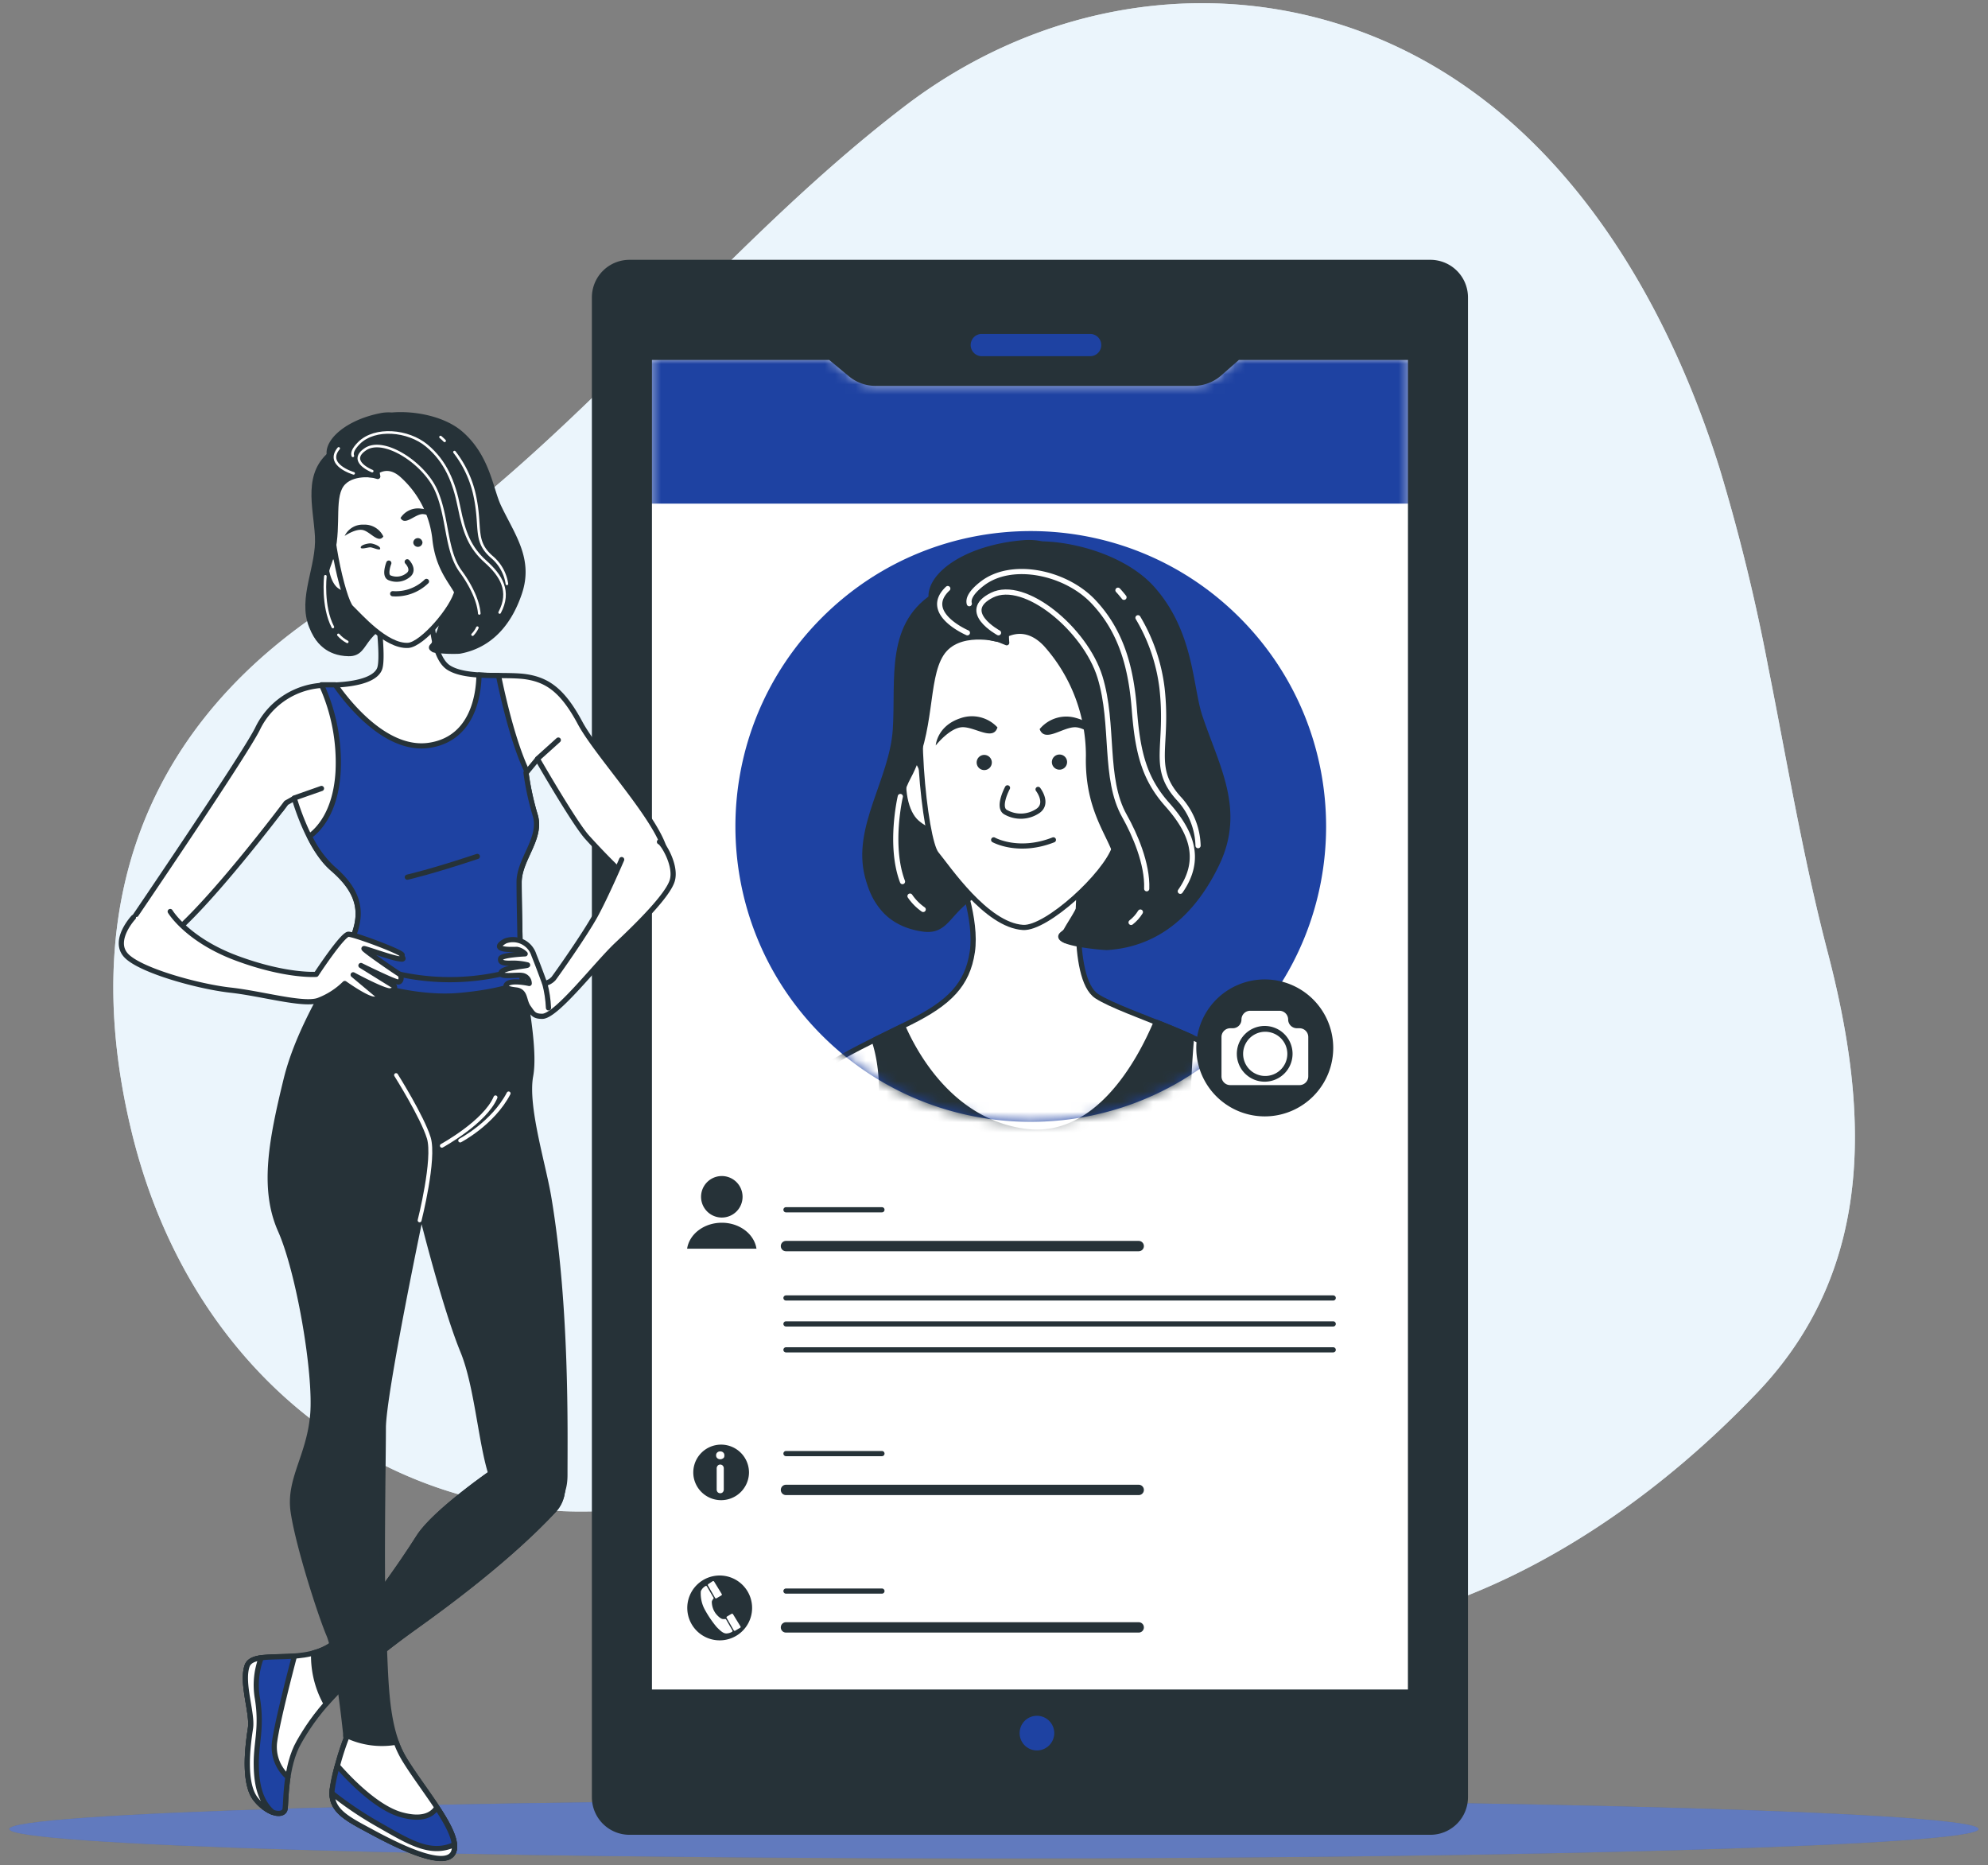 <svg xmlns="http://www.w3.org/2000/svg" width="194" height="182" fill="none">
  <rect width="100%" height="100%" fill="#808080" stroke="none"/>
  <g fill="#ECF6FC">
    <path d="M172.553 65.087a189 189 0 0 0-4.738-19.357c-5.771-18.42-17.256-37.058-36.982-43.324-14.563-4.622-30.281-1.433-42.586 7.987-19.301 14.771-33.348 34.928-54.466 47.719-17.63 10.685-26.858 27.946-20.93 52.345 5.927 24.398 25.729 38.612 47.399 36.886 18.01-1.453 36.84.101 52.41 8.843 13.916 7.81 38.501 1.012 58.84-20.324 11.85-12.437 10.701-28.25 6.838-43.026-2.389-9.151-3.938-18.486-5.785-27.749"/>
    <path d="M172.553 65.087a189 189 0 0 0-4.738-19.357c-5.771-18.42-17.256-37.058-36.982-43.324-14.563-4.622-30.281-1.433-42.586 7.987-19.301 14.771-33.348 34.928-54.466 47.719-17.63 10.685-26.858 27.946-20.93 52.345 5.927 24.398 25.729 38.612 47.399 36.886 18.01-1.453 36.84.101 52.41 8.843 13.916 7.81 38.501 1.012 58.84-20.324 11.85-12.437 10.701-28.25 6.838-43.026-2.389-9.151-3.938-18.486-5.785-27.749" opacity=".7"/>
  </g>
  <path fill="#1E42A2" d="M193.078 178.463c0 1.58-43.026 2.865-96.084 2.865s-96.09-1.285-96.09-2.865c0-1.579 43.026-2.865 96.09-2.865s96.084 1.286 96.084 2.865"/>
  <path fill="#fff" d="M193.078 178.463c0 1.58-43.026 2.865-96.084 2.865s-96.09-1.285-96.09-2.865c0-1.579 43.026-2.865 96.09-2.865s96.084 1.286 96.084 2.865" opacity=".3"/>
  <path fill="#263238" stroke="#263238" stroke-miterlimit="10" stroke-width=".506" d="M139.585 25.604H61.429a3.417 3.417 0 0 0-3.417 3.417v146.334a3.417 3.417 0 0 0 3.417 3.417h78.156a3.416 3.416 0 0 0 3.416-3.417V29.021a3.416 3.416 0 0 0-3.416-3.417Z"/>
  <path fill="#1E42A2" d="M106.384 34.756h-10.58a1.088 1.088 0 0 1-.416-2.09q.2-.082.416-.081h10.58a1.08 1.08 0 0 1 1.083 1.083 1.08 1.08 0 0 1-.668 1.005 1.1 1.1 0 0 1-.415.083"/>
  <path fill="#fff" d="M137.631 165.085H63.383V34.883h17.62l1.98 1.64a3.82 3.82 0 0 0 2.46.89h31.049a3.87 3.87 0 0 0 2.531-.961l1.787-1.57h16.826z"/>
  <mask id="a" width="75" height="132" x="63" y="34" maskUnits="userSpaceOnUse" style="mask-type:luminance">
    <path fill="#fff" d="M137.631 165.085H63.383V34.883h17.62l1.98 1.64a3.82 3.82 0 0 0 2.46.89h31.049a3.87 3.87 0 0 0 2.531-.961l1.787-1.57h16.826z"/>
  </mask>
  <g mask="url(#a)">
    <path fill="#1E42A2" d="M119.018 36.452c-.7.615-1.599.957-2.531.962H85.422a3.83 3.83 0 0 1-2.46-.891l-1.959-1.64h-17.62v14.26h74.248V34.867h-16.826z"/>
  </g>
  <path stroke="#263238" stroke-linecap="round" stroke-linejoin="round" stroke-width=".475" d="M137.631 165.085H63.383V34.883h17.62l1.98 1.64a3.82 3.82 0 0 0 2.46.89h31.049a3.87 3.87 0 0 0 2.531-.961l1.787-1.57h16.826z"/>
  <path fill="#fff" d="M132.103 50.61h-62.97v107.221h62.97z"/>
  <path fill="#1E42A2" d="M102.881 169.109a1.692 1.692 0 0 0-2.885-1.203 1.7 1.7 0 0 0-.368 1.844 1.69 1.69 0 0 0 1.562 1.044 1.695 1.695 0 0 0 1.691-1.685m18.087-68.088c11.255-11.256 11.255-29.505 0-40.761s-29.506-11.256-40.761 0-11.256 29.505 0 40.761c11.255 11.255 29.505 11.255 40.761 0"/>
  <mask id="b" width="59" height="59" x="71" y="51" maskUnits="userSpaceOnUse" style="mask-type:luminance">
    <path fill="#fff" d="M120.968 101.021c11.256-11.256 11.256-29.505 0-40.761s-29.505-11.256-40.761 0-11.256 29.505 0 40.761 29.505 11.256 40.761 0"/>
  </mask>
  <g mask="url(#b)">
    <path fill="#fff" stroke="#263238" stroke-linecap="round" stroke-linejoin="round" stroke-width=".506" d="M93.608 85.224s1.756 4.47 1.275 7.663c-.48 3.194-2.237 4.956-6.074 6.87s-9.9 4.631-10.544 6.549c-.642 1.919 0 10.888 0 10.888h46.959s-1.118-9.288-3.512-12.487-11.977-5.745-14.68-7.507-1.594-11.82-1.594-11.82-7.198 2.233-11.83-.156"/>
    <path fill="#263238" stroke="#263238" stroke-linecap="round" stroke-linejoin="round" stroke-width=".506" d="M88.09 100.131c-.87.425-1.827.891-2.783 1.366 1.665 5.062.126 11.496-1.296 15.692h33.256a12.4 12.4 0 0 1-1.058-3.513c-.541-3.801-.182-9.541.071-12.502a83 83 0 0 0-3.447-1.443c-1.665 3.943-5.831 11.602-12.822 10.655-6.93-.926-10.528-7.081-11.92-10.255ZM85.62 87.78s.952 2.394 4.495 2.87 1.792-4.667 12.26-5.027c7.37-.253.041 5.822 1.64 6.145 1.6.324 5.568-.162 7.826-5.43 2.257-5.27 2.713-18.69-1.919-23.002-4.631-4.313-18.222-4.156-20.283-.319s-.642 10.539-2.53 14.214c-1.889 3.675-2.77 8.63-1.489 10.549"/>
    <path fill="#fff" stroke="#263238" stroke-linecap="round" stroke-linejoin="round" stroke-width=".506" d="M90.115 75.464s-1.275-3.356-1.756-.957c-.48 2.4 0 4.789 1.119 5.75s1.756.795 1.756.795l-1.118-5.588Z"/>
    <path fill="#fff" stroke="#263238" stroke-linecap="round" stroke-linejoin="round" stroke-width=".506" d="M95.142 58.37s-2.698.674-4.5 5.624-.395 17.96.729 19.311c1.123 1.352 4.864 6.965 8.463 7.188 2.293.142 8.044-5.128 8.945-7.826s1.214-14.846.536-17.772-6.297-9.678-14.173-6.525"/>
    <path fill="#263238" d="M96.787 74.36a.74.74 0 1 1-1.478 0 .74.74 0 0 1 1.478 0m7.345 0a.74.74 0 0 1-.884.725.738.738 0 0 1 .145-1.463.73.73 0 0 1 .739.739Z"/>
    <path stroke="#263238" stroke-linecap="round" stroke-linejoin="round" stroke-width=".506" d="M96.969 81.948s2.394 1.347 5.826 0m-1.493-4.925s1.048 1.342 0 2.09a2.99 2.99 0 0 1-3.138.147c-.896-.445.152-2.389.152-2.389"/>
    <path fill="#263238" d="M97.338 70.974a3.39 3.39 0 0 0-3.639-.886c-2.273.76-2.384 2.648-2.384 2.648s1.382-1.762 2.617-1.782 2.991 1.367 3.406.02m4.116.167a3.37 3.37 0 0 1 3.579-1.078c2.313.633 2.531 2.531 2.531 2.531s-1.483-1.68-2.714-1.635c-1.23.046-2.91 1.508-3.396.182"/>
    <path fill="#263238" stroke="#263238" stroke-linecap="round" stroke-linejoin="round" stroke-width=".506" d="M97.44 62.385s-3.994-1.094-5.594 1.437-.794 7.507-3.194 11.976-.957 11.34-.638 12.3c.32.963-2.075 2.238-3.35-2.555-1.276-4.794 2.394-9.426 2.713-14.376s-.805-10.382 4.15-13.257c4.956-2.875 5.913-1.119 5.913-1.119z"/>
    <path fill="#263238" stroke="#263238" stroke-linecap="round" stroke-linejoin="round" stroke-width=".506" d="M117.085 69.896c-.957-2.875-.8-8.15-4.631-12.462-2.405-2.703-7.001-4.272-10.772-4.363a6.3 6.3 0 0 0-1.848-.107c-6.074.506-9.9 3.675-8.782 6.075 1.119 2.399 6.388 3.355 6.388 3.355l.8.32a7 7 0 0 1-.03-.816c.86-.4 2.328-.663 3.862.972a16.32 16.32 0 0 1 4.15 10.863c-.157 6.074 2.876 8.307 2.876 10.863s-4.47 5.75-5.432 6.55c-1.063.886 4.05 1.321 4.369 1.3 5.147-.318 8.569-3.68 10.716-8.164 2.525-5.274-.016-9.44-1.666-14.386"/>
    <path stroke="#fff" stroke-linecap="round" stroke-linejoin="round" stroke-width=".506" d="M111.284 88.99c-.238.39-.545.733-.906 1.012M97.44 61.742s-3.832-2.076-.638-3.67c3.194-1.595 9.112 3.35 10.539 7.982 1.428 4.632.319 9.906 2.399 13.576.982 1.747 2.258 4.642 2.162 7.087"/>
    <path stroke="#fff" stroke-linecap="round" stroke-linejoin="round" stroke-width=".506" d="M94.59 58.902c-.121-.44.122-1.073 1.25-1.949 2.876-2.237 8.15-1.119 10.863 1.756s3.675 6.388 3.994 10.54c.319 4.15.957 6.722 3.209 9.252s3.513 5.27 1.276 8.464M94.403 61.742s-4.47-1.914-1.914-4.313m-3.685 30.007a5.1 5.1 0 0 0 1.286 1.3m-2.232-11.019s-1.124 4.773.212 8.301"/>
    <path stroke="#fff" stroke-linecap="round" stroke-linejoin="round" stroke-width=".506" d="M111.051 60.278a17.5 17.5 0 0 1 2.349 6.895c.638 5.75-1.119 7.668 1.6 10.7a7.03 7.03 0 0 1 1.913 4.637m-7.816-24.92s.233.239.588.69"/>
  </g>
  <path fill="#263238" d="M123.422 108.928a6.682 6.682 0 1 0 0-13.364 6.682 6.682 0 0 0 0 13.364"/>
  <path fill="#fff" d="M126.803 100.328h-.243a.856.856 0 0 1-.855-.85.857.857 0 0 0-.851-.856h-2.85a.854.854 0 0 0-.855.856.85.85 0 0 1-.525.785.9.9 0 0 1-.325.065h-.243a.856.856 0 0 0-.856.855v3.837a.853.853 0 0 0 .856.856h6.762a.856.856 0 0 0 .851-.856v-3.837a.86.86 0 0 0-.254-.608.86.86 0 0 0-.612-.247m-3.381 5.214a2.719 2.719 0 1 1 2.713-2.714 2.72 2.72 0 0 1-2.713 2.714"/>
  <path fill="#fff" d="M123.422 104.985a2.157 2.157 0 1 0-.001-4.313 2.157 2.157 0 0 0 .001 4.313"/>
  <path stroke="#263238" stroke-linecap="round" stroke-linejoin="round" stroke-width=".506" d="M76.7 118.039h9.365M76.7 141.83h9.365"/>
  <path stroke="#263238" stroke-linecap="round" stroke-linejoin="round" stroke-width="1.012" d="M76.7 121.583h34.421M76.7 145.374h34.421"/>
  <path stroke="#263238" stroke-linecap="round" stroke-linejoin="round" stroke-width=".506" d="M76.7 155.244h9.365"/>
  <path stroke="#263238" stroke-linecap="round" stroke-linejoin="round" stroke-width="1.012" d="M76.7 158.788h34.421"/>
  <path stroke="#263238" stroke-linecap="round" stroke-linejoin="round" stroke-width=".506" d="M76.7 126.645h53.403M76.7 129.176h53.403M76.7 131.707h53.403"/>
  <path fill="#263238" d="M70.44 118.799a2.025 2.025 0 1 0-.002-4.05 2.025 2.025 0 0 0 .001 4.05Zm0 .506c-1.737 0-3.17 1.103-3.387 2.531h6.767c-.217-1.428-1.65-2.531-3.38-2.531m-.208 34.421a3.16 3.16 0 0 0-2.923 1.953 3.163 3.163 0 1 0 2.923-1.953m-1.114.84.425-.283a.1.1 0 0 1 .077-.013q.04.009.065.043l.744 1.215a.1.1 0 0 1-.005.115.1.1 0 0 1-.03.026l-.476.279a.1.1 0 0 1-.077.008.1.1 0 0 1-.06-.049l-.693-1.209a.103.103 0 0 1 .03-.132m2.314 4.657c-.17.099-.361.154-.557.157-.32 0-.623-.309-.942-.628a10.4 10.4 0 0 1-1.164-1.716 3.27 3.27 0 0 1-.38-1.771c.09-.214.249-.392.45-.507a.1.1 0 0 1 .147.036l.633 1.078a.1.1 0 0 1 .022.061.1.1 0 0 1-.022.06.7.7 0 0 0-.157.279c0 .432.142.852.405 1.194.289.345.542.507.684.507a.8.8 0 0 0 .192 0 .1.1 0 0 1 .067.006q.031.014.05.044l.617 1.068a.1.1 0 0 1-.046.132Zm.784-.39-.476.279a.1.1 0 0 1-.136-.041l-.694-1.21a.1.1 0 0 1 .03-.131l.446-.264a.11.11 0 0 1 .142.031l.744 1.215a.1.1 0 0 1-.056.121m-1.843-17.878a2.716 2.716 0 0 0-2.666 3.248 2.72 2.72 0 0 0 5.384-.53 2.724 2.724 0 0 0-2.718-2.718m.258 4.358a.4.4 0 0 1-.096.283.33.33 0 0 1-.248.102.36.36 0 0 1-.253-.102.4.4 0 0 1-.096-.283v-2.02a.4.4 0 0 1 .096-.283.34.34 0 0 1 .389-.08.3.3 0 0 1 .112.08.38.38 0 0 1 .096.283zm-.055-3.037a.45.45 0 0 1-.582 0 .36.36 0 0 1-.112-.279.35.35 0 0 1 .111-.273.4.4 0 0 1 .294-.106.4.4 0 0 1 .289.106.35.35 0 0 1 .111.273.36.36 0 0 1-.091.284z"/>
  <path fill="#fff" d="M48.182 143.556s-5.74 3.933-7.314 6.409c-1.575 2.475-5.852 8.888-8.773 10.69s-7.425.223-7.987 1.909.562 4.611.334 6.074-.785 5.401.567 6.975 2.698 1.574 2.809.901 0-4.161 1.352-6.525c1.351-2.363 3.599-5.735 11.475-11.358s11.698-9.451 13.383-11.253c1.686-1.802.451-4.389.451-4.389"/>
  <path stroke="#263238" stroke-linecap="round" stroke-linejoin="round" stroke-width=".506" d="M48.182 143.556s-5.74 3.933-7.314 6.409c-1.575 2.475-5.852 8.888-8.773 10.69s-7.425.223-7.987 1.909.562 4.611.334 6.074-.785 5.401.567 6.975 2.698 1.574 2.809.901 0-4.161 1.352-6.525c1.351-2.363 3.599-5.735 11.475-11.358s11.698-9.451 13.383-11.253c1.686-1.802.451-4.389.451-4.389"/>
  <path fill="#263238" stroke="#263238" stroke-linecap="round" stroke-linejoin="round" stroke-width=".506" d="M48.182 143.556s-5.74 3.934-7.315 6.409c-1.574 2.475-5.851 8.888-8.772 10.69a5.7 5.7 0 0 1-1.488.618 9.53 9.53 0 0 0 1.22 4.961c1.71-1.964 4.363-4.424 8.818-7.593 7.871-5.629 11.698-9.451 13.383-11.253 1.686-1.802.45-4.388.45-4.388z"/>
  <path fill="#1E42A2" stroke="#263238" stroke-linecap="round" stroke-linejoin="round" stroke-width=".506" d="M26.806 169.878c.288-2.024 1.564-6.919 1.928-8.296-2.197.172-4.257-.122-4.626.982-.562 1.691.562 4.611.334 6.074s-.785 5.401.567 6.975c1.351 1.575 2.698 1.575 2.809.901.066-.379.056-1.66.278-3.123a3.9 3.9 0 0 1-1.29-3.513"/>
  <path fill="#fff" stroke="#263238" stroke-linecap="round" stroke-linejoin="round" stroke-width=".506" d="M25.009 172.014c0-2.024.562-3.487.111-6.297a7.6 7.6 0 0 1 .37-3.963c-.71.101-1.215.314-1.382.81-.562 1.69.562 4.611.334 6.074s-.785 5.401.567 6.975c.42.53.967.946 1.59 1.21-1.337-1.189-1.59-3.042-1.59-4.809"/>
  <path fill="#263238" stroke="#263238" stroke-linecap="round" stroke-linejoin="round" stroke-width=".506" d="M33.381 93.51c.122-.208.233-.416.34-.613q-.159.295-.34.613m.714-1.342c.091-.177.167-.339.243-.506a4 4 0 0 1-.243.506m-1.145 2.106.34-.603zm1.433-2.688c.071-.162.137-.314.188-.45-.05.136-.137.288-.188.45m16.401 2.389v-.364q-.015.162 0 .364m2.794 23.032c-.506-3.219-2.359-9-1.797-12.037.41-2.222-.324-6.313-.744-9.05-9.91 1.042-15.52-.451-18.136-1.555-1.656 2.895-3.969 6.864-4.971 10.944-1.458 5.963-2.36 10.685-.562 14.735s3.493 13.935 3.153 17.985-2.364 6.302-1.913 9.45c.45 3.149 2.582 9.871 3.483 12.007.9 2.136 1.69 10.124 1.69 10.124a26 26 0 0 0-1.351 4.976c-.223 2.025 1.407 2.809 3.72 4.049s7.3 3.827 8.1 2.066-2.901-5.963-4.774-9.031c-1.873-3.067-1.797-7.507-2.025-12.224-.278-5.406-.045-16.73-.045-20.106s3.71-21.022 3.71-21.022 2.247 9.111 4.05 13.5 1.862 12.336 3.887 14.138 6.074 2.247 6.074-2.025.213-16.304-1.549-26.924M50.83 94.436c0-.147-.03-.294-.041-.42.01.126.02.268.04.42Zm.156 1.174c0-.157-.04-.303-.065-.45.025.147.045.293.065.45M27.752 78.552l.076-.107zm-.334.455.147-.197zm.187-.263c.046-.066.086-.117.127-.167z"/>
  <path stroke="#fff" stroke-linecap="round" stroke-linejoin="round" stroke-width=".38" d="M40.948 119.072s1.519-5.998.896-8.043-3.194-6.13-3.194-6.13m4.47 6.894s4.212-2.298 5.234-4.723m-3.447 4.212s3.194-1.66 4.728-4.596"/>
  <path fill="#fff" stroke="#263238" stroke-linecap="round" stroke-linejoin="round" stroke-width=".506" d="M56.615 70.549c-1.685-3.149-3.148-4.161-5.173-4.5s-5.852.228-7.648-.901c-1.797-1.129-1.802-6.074-1.575-6.409s-5.512-.116-5.512-.116.784 5.512.334 6.641-2.607 1.595-5.285 1.595a7.48 7.48 0 0 0-6.636 4.272c-1.351 2.698-12.33 18.83-12.33 18.83s-.638.724-.598 1.013l3.999.678c3.938-2.91 11.739-13.313 11.739-13.313l.79-.445s1.35 4.834 3.71 6.858c2.358 2.025 3.037 3.939 2.14 6.414a26 26 0 0 1-1.67 3.23c2.617 1.103 8.226 2.596 18.137 1.553a18 18 0 0 1-.268-2.308c0-1.802-.112-5.29-.112-7.537 0-2.248 2.248-4.277 1.575-6.525a27 27 0 0 1-.901-4.16l1.123-1.352s3.59 6.241 4.84 7.623c2.556 2.825 5.623 5.766 6.185 5.426s1.914-.79 1.463-3.826c-.45-3.038-6.636-9.593-8.327-12.741"/>
  <path fill="#1E42A2" stroke="#263238" stroke-linecap="round" stroke-linejoin="round" stroke-width=".506" d="M50.769 93.687c-2.592.374-9.78 1.068-16.755-1.316-.36.693-.82 1.518-1.342 2.414 1.757.734 7.229 2.8 12.245 2.339 3.265-.304 5.097-.866 6.074-1.321a18 18 0 0 1-.222-2.116"/>
  <path fill="#1E42A2" stroke="#263238" stroke-linecap="round" stroke-linejoin="round" stroke-width=".506" d="M50.834 94.512q-.056-.45-.065-.901c0-1.802-.112-5.29-.112-7.537 0-2.248 2.248-4.278 1.575-6.525a27 27 0 0 1-.901-4.16l.096-.117c-1.392-2.896-2.43-7.639-2.78-9.36-.632 0-1.28 0-1.903-.055-.035 1.888-.577 6.074-4.636 6.828-4.247.815-8.059-3.958-9.395-5.867H31.37a18.26 18.26 0 0 1 1.62 8.54c-.248 3.953-1.949 5.639-2.789 6.241a10.2 10.2 0 0 0 2.227 3.093c2.364 2.025 3.038 3.938 2.142 6.413a16 16 0 0 1-1.013 2.025 22.95 22.95 0 0 0 17.276 1.382Z"/>
  <path stroke="#263238" stroke-linecap="round" stroke-linejoin="round" stroke-width=".506" d="M39.749 85.588s2.278-.506 6.833-2.025"/>
  <path fill="#fff" d="M16.611 88.939s1.645 2.758 6.485 4.555 7.76 1.575 7.76 1.575 2.566-3.913 3.148-3.913 5.33 1.777 5.239 2.025.445.506-.4.354-2.997-.936-3.305-.982c-.31-.046 3.077 2.278 3.391 2.46s.268.76-.046.805c-.313.045-3.66-1.61-3.66-1.61l3.26 2.025s.178.36-.4.445c-.576.086-3.619-1.564-3.619-1.564l2.456 2.055s.268.405-.507.314c-.774-.09-2.769-1.518-2.769-1.518a7.4 7.4 0 0 1-2.591 1.655c-1.473.506-5.492-.673-8.575-1.013s-8.798-1.908-10.17-3.38c-1.371-1.474.714-3.711.714-3.711"/>
  <path stroke="#263238" stroke-linecap="round" stroke-linejoin="round" stroke-width=".506" d="M16.611 88.939s1.645 2.758 6.485 4.555 7.76 1.575 7.76 1.575 2.566-3.913 3.148-3.913 5.33 1.777 5.239 2.025.445.506-.4.354-2.997-.936-3.305-.982c-.31-.046 3.077 2.278 3.391 2.46s.268.76-.046.805c-.313.045-3.66-1.61-3.66-1.61l3.26 2.025s.178.36-.4.445c-.576.086-3.619-1.564-3.619-1.564l2.456 2.055s.268.405-.507.314c-.774-.09-2.769-1.518-2.769-1.518a7.4 7.4 0 0 1-2.591 1.655c-1.473.506-5.492-.673-8.575-1.013s-8.798-1.908-10.17-3.38c-1.371-1.474.714-3.711.714-3.711"/>
  <path fill="#fff" d="M60.665 83.872s-1.489 3.467-2.531 5.385c-1.043 1.919-3.852 5.887-4.115 6.222a1.58 1.58 0 0 1-.866.48s-.476-1.341-1.053-2.779a2.147 2.147 0 0 0-2.779-1.371s-.81.41-.506.648c.303.238 1.28.177 1.64.177.303.06.58.213.795.435 0 0-2.309.101-2.39.456-.08.354.203.46.876.46a6 6 0 0 1 1.741.162c.198.117-2.298.213-2.576.73-.279.516 1.559.212 2.025.298a.79.79 0 0 1 .718.784s-1.867-.425-2.227.132c-.288.44.896.47 1.114.532.784.222.577 1.047 1.053 1.695.405.552.506.846 1.331.846 1.392 0 5.285-5.103 7.31-7.006s4.89-4.733 5.365-6.2c.476-1.469-.916-3.736-1.235-3.817"/>
  <path stroke="#263238" stroke-linecap="round" stroke-linejoin="round" stroke-width=".506" d="M60.665 83.872s-1.489 3.467-2.531 5.385c-1.043 1.919-3.852 5.887-4.115 6.222a1.58 1.58 0 0 1-.866.48s-.476-1.341-1.053-2.779a2.147 2.147 0 0 0-2.779-1.371s-.81.41-.506.648c.303.238 1.28.177 1.64.177.303.06.58.213.795.435 0 0-2.309.101-2.39.456-.08.354.203.46.876.46a6 6 0 0 1 1.741.162c.198.117-2.298.213-2.576.73-.279.516 1.559.212 2.025.298a.79.79 0 0 1 .718.784s-1.867-.425-2.227.132c-.288.44.896.47 1.114.532.784.222.577 1.047 1.053 1.695.405.552.506.846 1.331.846 1.392 0 5.285-5.103 7.31-7.006s4.89-4.733 5.365-6.2c.476-1.469-.916-3.736-1.235-3.817"/>
  <path fill="#fff" d="M53.163 95.96c.204.778.325 1.575.36 2.379z"/>
  <path stroke="#263238" stroke-linecap="round" stroke-linejoin="round" stroke-width=".506" d="M53.163 95.96c.204.778.325 1.575.36 2.379m-1.069-24.302 2.03-1.828M28.72 77.863l2.652-.931"/>
  <path fill="#263238" stroke="#263238" stroke-linecap="round" stroke-linejoin="round" stroke-width=".506" d="M31.144 62.379s.749 1.362 2.88 1.397.734-2.92 6.965-3.893c4.384-.683.44 3.478 1.422 3.544.983.066 3.326-.506 4.283-3.812s.268-11.364-2.81-13.606c-3.077-2.242-11.181-1.16-12.148 1.28s.38 6.343-.506 8.677-.987 5.36-.086 6.413"/>
  <path fill="#fff" stroke="#263238" stroke-linecap="round" stroke-linejoin="round" stroke-width=".506" d="M32.915 54.71s-1.012-1.908-1.118-.445.349 2.865 1.083 3.356 1.108.35 1.108.35l-1.073-3.26Z"/>
  <path fill="#fff" stroke="#263238" stroke-linecap="round" stroke-linejoin="round" stroke-width=".506" d="M34.707 44.12s-1.564.598-2.283 3.686 1.063 10.761 1.833 11.485 3.412 3.807 5.568 3.68c1.377-.076 4.434-3.644 4.778-5.32.344-1.675-.349-8.96-.967-10.66-.617-1.7-4.454-5.325-8.929-2.87Z"/>
  <path fill="#263238" d="M37.102 53.526c0 .243-.699-.107-.947-.122s-.967.248-.952 0 .73-.4.977-.384c.248.015.937.258.922.506m4.12-.679a.444.444 0 0 1-.385.507.45.45 0 0 1-.506-.39.445.445 0 0 1 .88-.106z"/>
  <path stroke="#263238" stroke-linecap="round" stroke-linejoin="round" stroke-width=".506" d="M38.322 57.93a4.3 4.3 0 0 0 3.295-1.2m-1.878-1.914s.719.73.152 1.25a1.79 1.79 0 0 1-1.863.315c-.572-.203-.086-1.438-.086-1.438"/>
  <path fill="#263238" d="M37.41 52.346a2.02 2.02 0 0 0-1.933-1.154 1.94 1.94 0 0 0-1.843 1.099s1.109-.765 1.823-.562c.713.202 1.478 1.316 1.953.617m1.676-1.806a2.02 2.02 0 0 1 2.06-.902 1.93 1.93 0 0 1 1.69 1.316s-1.011-.9-1.735-.78c-.724.122-1.605 1.124-2.015.365Z"/>
  <path fill="#263238" stroke="#263238" stroke-linecap="round" stroke-linejoin="round" stroke-width=".506" d="M36.368 46.348s-2.465-.375-3.235 1.265.066 4.556-1.043 7.39c-1.108 2.835.248 6.844.506 7.396.259.552-1.078 1.483-2.191-1.285-1.114-2.77.749-5.806.582-8.788-.167-2.981-1.23-6.145 1.518-8.22s3.447-1.094 3.447-1.094z"/>
  <path fill="#263238" stroke="#263238" stroke-linecap="round" stroke-linejoin="round" stroke-width=".506" d="M48.653 49.416c-.785-1.65-1.068-4.81-3.67-7.087-1.63-1.438-4.495-2.025-6.753-1.828a3.8 3.8 0 0 0-1.113.071c-3.59.724-5.65 2.911-4.81 4.262.841 1.352 4.05 1.52 4.05 1.52l.507.136a4 4 0 0 1-.076-.507c.506-.298 1.346-.561 2.379.304a9.8 9.8 0 0 1 3.265 6.186c.344 3.64 2.323 4.758 2.505 6.282.183 1.523-2.257 3.76-2.768 4.307-.512.547 2.495.507 2.703.466 3.037-.567 4.854-2.82 5.81-5.654 1.134-3.326-.688-5.624-2.03-8.459Z"/>
  <path stroke="#fff" stroke-linecap="round" stroke-linejoin="round" stroke-width=".253" d="M46.583 61.245a2.4 2.4 0 0 1-.466.678m-9.795-15.955s-2.44-.961-.648-2.146c1.792-1.184 5.685 1.341 6.88 4.004 1.194 2.663.906 5.897 2.414 7.942.714.972 1.686 2.607 1.802 4.085"/>
  <path stroke="#fff" stroke-linecap="round" stroke-linejoin="round" stroke-width=".253" d="M34.434 44.48c-.106-.258 0-.653.603-1.26 1.559-1.544 4.788-1.256 6.616.263s2.657 3.543 3.148 6.013 1.058 3.939 2.581 5.3c1.524 1.362 2.48 2.896 1.377 4.966M34.51 46.186s-2.81-.82-1.458-2.435m-.03 18.193c.244.278.538.51.866.683m-2.137-6.398s-.324 2.936.73 4.95"/>
  <path stroke="#fff" stroke-linecap="round" stroke-linejoin="round" stroke-width=".253" d="M44.35 44.11a10.5 10.5 0 0 1 1.909 3.949c.8 3.386-.112 4.662 1.73 6.277a4.24 4.24 0 0 1 1.479 2.632m-6.479-14.325s.157.126.4.37"/>
  <path fill="#fff" stroke="#263238" stroke-linecap="round" stroke-linejoin="round" stroke-width=".506" d="M38.66 169.99a8.05 8.05 0 0 1-4.914-.694c0 .213.035.334.035.334a26 26 0 0 0-1.351 4.976c-.223 2.025 1.407 2.809 3.72 4.05s7.3 3.826 8.1 2.065-2.901-5.963-4.774-9.031a9.6 9.6 0 0 1-.815-1.7Z"/>
  <path fill="#1E42A2" stroke="#263238" stroke-linecap="round" stroke-linejoin="round" stroke-width=".506" d="M39.116 177.056c-2.43-.699-5.122-3.543-6.195-4.773a15.4 15.4 0 0 0-.507 2.323c-.222 2.025 1.408 2.809 3.72 4.05 2.314 1.24 7.3 3.826 8.1 2.065.425-.942-.43-2.577-1.605-4.358-.49.784-1.533 1.255-3.513.693"/>
  <path fill="#fff" stroke="#263238" stroke-linecap="round" stroke-linejoin="round" stroke-width=".506" d="M36.798 177.947a35.6 35.6 0 0 1-4.389-2.966c0 1.751 1.58 2.531 3.741 3.695 2.318 1.26 7.3 3.827 8.099 2.065.099-.242.134-.505.101-.764-2.384 1.088-4.46-.274-7.552-2.03"/>
</svg>
